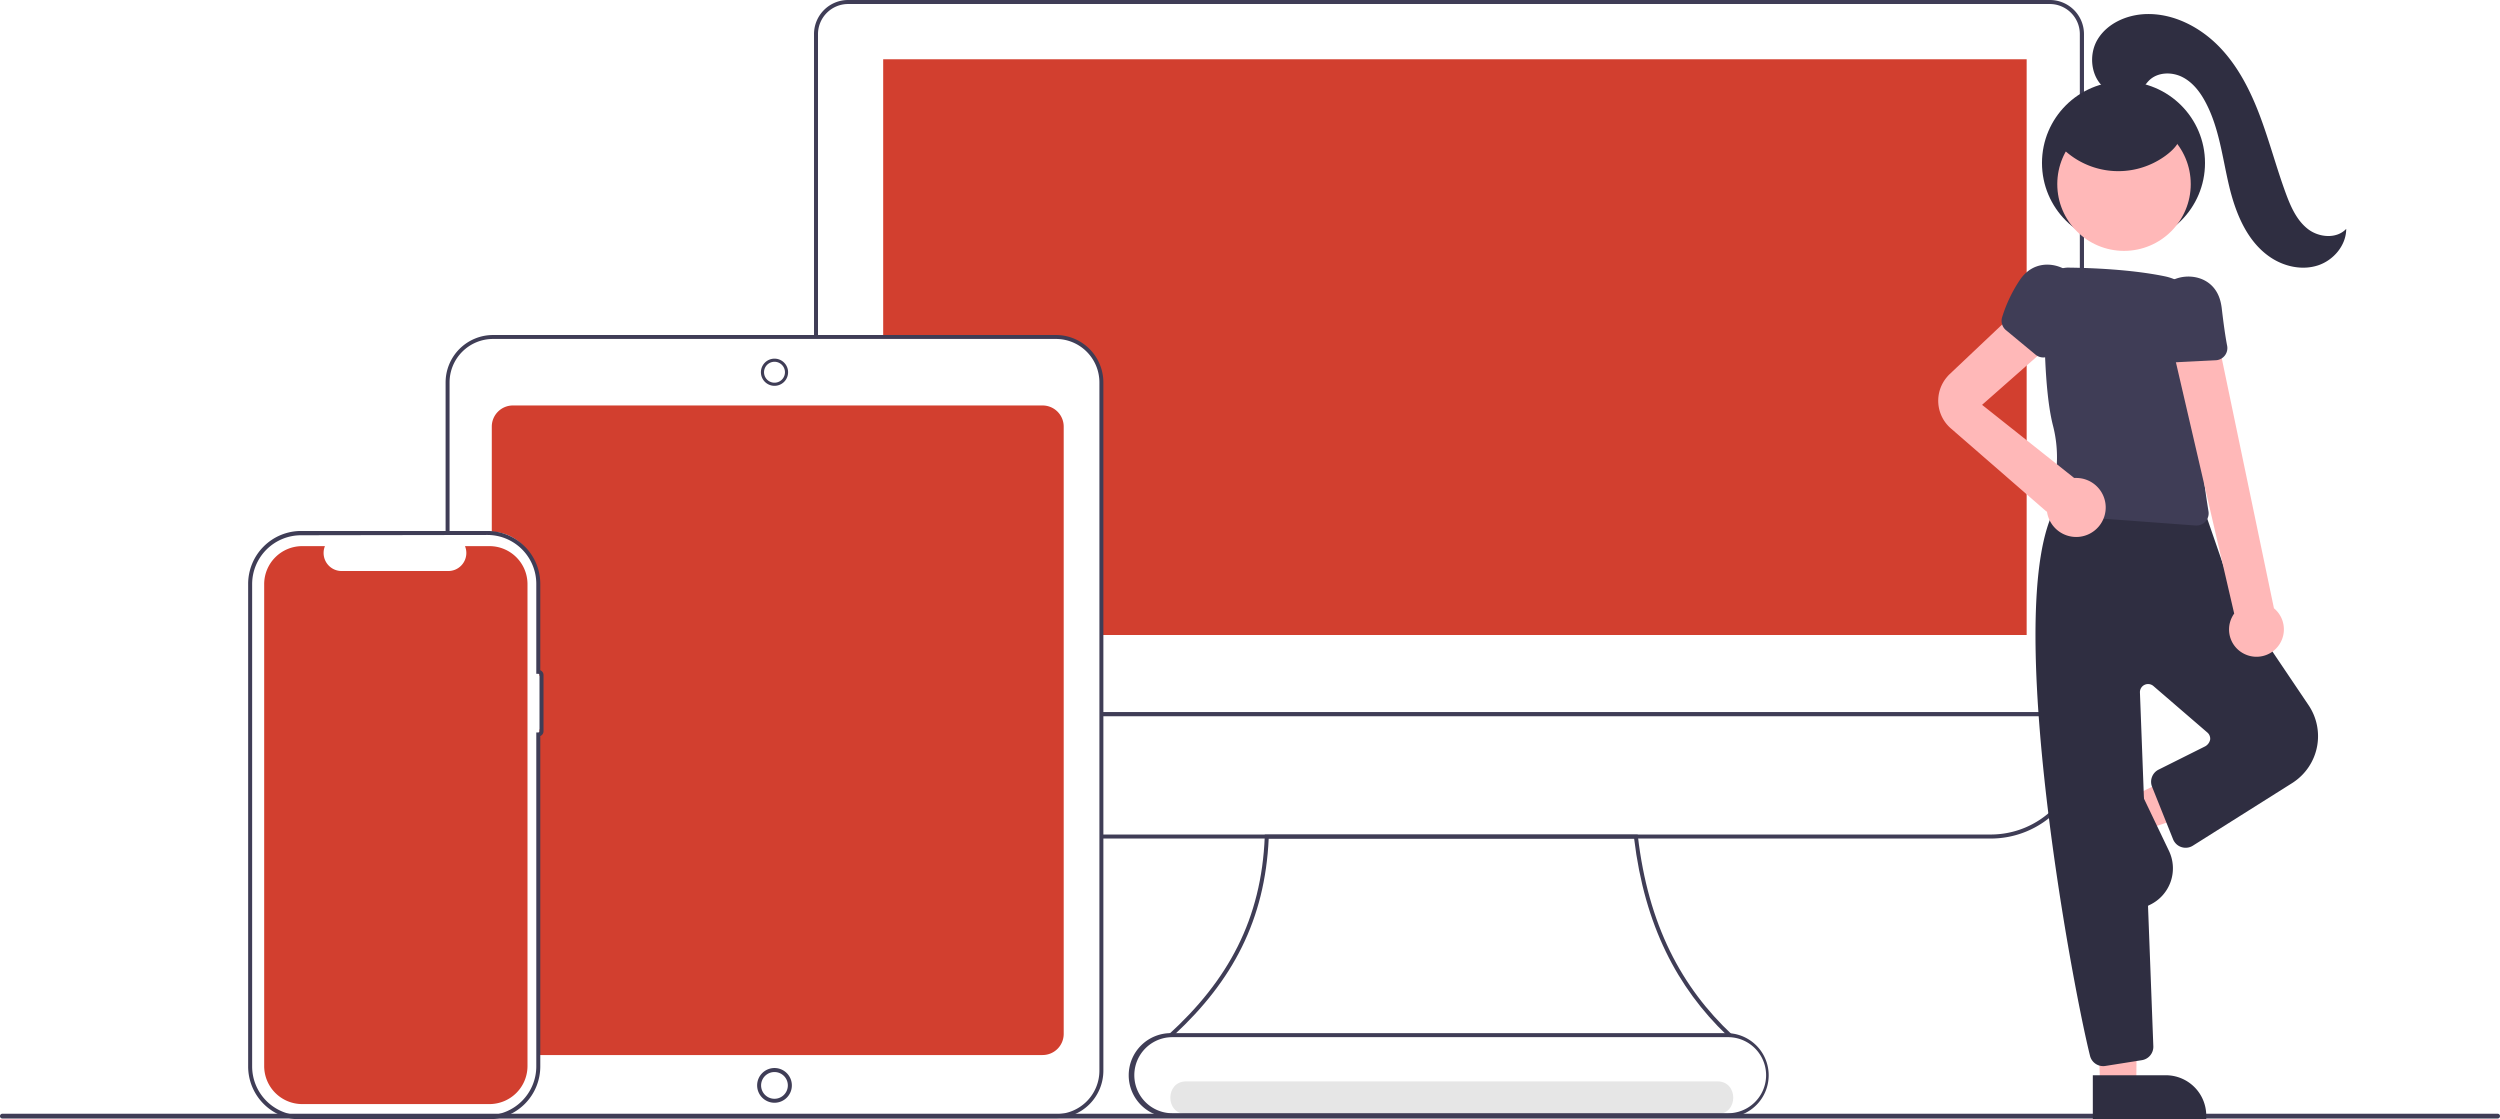 <svg id="b849a2f0-74e0-42be-b224-12e88fa50e48" xmlns="http://www.w3.org/2000/svg" viewBox="0 0 920.11 411.95"><defs><style>.cls-1{fill:#e6e6e6;}.cls-2{fill:#d23f2f;}.cls-3{fill:#3f3d56;}.cls-4{fill:#ffb8b8;}.cls-5{fill:#2f2e41;}</style></defs><path class="cls-1" d="M436.53,410H632.12c7.72,0,7.73-12,0-12H436.53C428.81,398,428.79,410,436.53,410Z" transform="translate(0 0)"/><path class="cls-2" d="M383.72,149.23H188.79A7.78,7.78,0,0,0,181,157v38.72c9.72.23,16,8.26,17.56,18v35.1h.74a.45.45,0,0,1,.45.45V268a.45.45,0,0,1-.45.44h-.74V381.3c0,2.48,0,7,0,7H383.72a7.78,7.78,0,0,0,7.77-7.77V157A7.78,7.78,0,0,0,383.72,149.23Z" transform="translate(0 0)"/><path class="cls-2" d="M745.9,21.81v211.9H405V140.42a16,16,0,0,0-16-16H325.05V21.81Z" transform="translate(0 0)"/><path class="cls-3" d="M767,263.58H405.35v-1.47H765.47V12.55A11.07,11.07,0,0,0,754.4,1.48H312.14a11.09,11.09,0,0,0-11.08,11.07V123.48h-1.47V12.55A12.56,12.56,0,0,1,312.14,0H754.4A12.56,12.56,0,0,1,767,12.55Z" transform="translate(0 0)"/><path class="cls-3" d="M732.69,308.62H405.35v-1.48H732.69a32.81,32.81,0,0,0,32.78-32.78V263.58H405.35v-1.47H767v12.25A34.3,34.3,0,0,1,732.69,308.62Z" transform="translate(0 0)"/><path class="cls-3" d="M635.54,381c-18.25-17.52-30.25-40.39-34.11-72.36H466.94c-1.37,29.91-13.3,52.35-34.81,72.28l-2.28.08c22.2-20.12,34.43-42.72,35.64-73.13l0-.71H602.74l.08.66c3.79,32.51,16,55.52,34.74,73.06Z" transform="translate(0 0)"/><path class="cls-3" d="M388.63,411.52H181.46v-1.47H388.63a16,16,0,0,0,16-16V140.75a16,16,0,0,0-16-16H181.46a16,16,0,0,0-16,16v54.67H164V140.75a17.47,17.47,0,0,1,17.45-17.45H388.63a17.47,17.47,0,0,1,17.46,17.45V394.07A17.47,17.47,0,0,1,388.63,411.52Z" transform="translate(0 0)"/><path class="cls-3" d="M285.05,142a5,5,0,1,1,5-5A5,5,0,0,1,285.05,142Zm0-8.85A3.85,3.85,0,1,0,288.9,137h0a3.86,3.86,0,0,0-3.85-3.85Z" transform="translate(0 0)"/><path class="cls-3" d="M285.05,405.86a6.39,6.39,0,1,1,6.39-6.38A6.39,6.39,0,0,1,285.05,405.86Zm0-11.3a4.92,4.92,0,1,0,4.91,4.92h0A4.92,4.92,0,0,0,285.05,394.56Z" transform="translate(0 0)"/><path class="cls-3" d="M179.38,412H110.8a19.49,19.49,0,0,1-19.47-19.47V214.89a19.49,19.49,0,0,1,19.47-19.47h68.58a19.49,19.49,0,0,1,19.47,19.47v31.78a1.94,1.94,0,0,1,1.19,1.78v20.67a1.94,1.94,0,0,1-1.19,1.78V392.48A19.49,19.49,0,0,1,179.38,412Zm-68.58-215a18,18,0,0,0-18,18V392.48a18,18,0,0,0,18,18h68.58a18,18,0,0,0,18-18V269.57h.74a.45.45,0,0,0,.44-.45V248.45a.45.45,0,0,0-.44-.45h-.74V214.89a18,18,0,0,0-18-18Z" transform="translate(0 0)"/><path class="cls-2" d="M180.14,201h-9a6.65,6.65,0,0,1-3.64,8.67,6.76,6.76,0,0,1-2.51.49H125.74a6.63,6.63,0,0,1-6.64-6.65,6.56,6.56,0,0,1,.49-2.51h-8.36a14,14,0,0,0-14,14V392.35a14,14,0,0,0,14,14h68.91a14,14,0,0,0,14-14h0V215A14,14,0,0,0,180.14,201Z" transform="translate(0 0)"/><path class="cls-3" d="M919.23,411.66H.88a.87.87,0,0,1-.88-.88.89.89,0,0,1,.88-.88H919.23a.88.88,0,0,1,0,1.76Z" transform="translate(0 0)"/><path class="cls-3" d="M636,411.25H431.48a15.51,15.51,0,1,1,0-31H636a15.51,15.51,0,0,1,0,31ZM431.48,381.72a14,14,0,1,0,0,28H636a14,14,0,0,0,0-28Z" transform="translate(0 0)"/><polygon class="cls-4" points="784.5 293.2 790.22 305.17 839.14 288.78 830.69 271.1 784.5 293.2"/><path class="cls-5" d="M790.15,333.59l-18-37.64h0l14.54-7h0l11.58,24.21a14.88,14.88,0,0,1-7,19.85l-1.11.54Z" transform="translate(0 0)"/><polygon class="cls-4" points="772.96 400.14 786.23 399.69 786.79 348.05 771.24 348.97 772.96 400.14"/><path class="cls-5" d="M812,411.86H770.25V395.74h26.84A14.88,14.88,0,0,1,812,410.62v1.24Z" transform="translate(0 0)"/><path class="cls-5" d="M774.06,392.38a5,5,0,0,1-4.84-3.78c-7.26-29.2-34.31-176.34-10.39-205.23l.21-.26.31-.08c1.68-.42,33.33-10.22,51.9,5.08l.21.17L821.8,218.2l27.86,41.35a20.4,20.4,0,0,1-5.53,28.32c-.16.12-.33.23-.51.34L807,311.29a5,5,0,0,1-5.75-.4,5.12,5.12,0,0,1-1.5-2.09l-7.69-19.22a5,5,0,0,1,2.41-6.33l17.14-8.57a3.68,3.68,0,0,0,1.83-2.51,3,3,0,0,0-1-2.54l-19.9-17.15a3,3,0,0,0-4.95,2.38l4.93,130.21a5,5,0,0,1-4.22,5.12l-13.46,2.13A5.25,5.25,0,0,1,774.06,392.38Z" transform="translate(0 0)"/><path class="cls-3" d="M808.38,193.41H808l-49.62-3.68a4.49,4.49,0,0,1-4.16-4.8,4.29,4.29,0,0,1,.25-1.17,47.09,47.09,0,0,0,1.07-27.31c-3.23-12.75-3.31-36.44-3.06-49.42a8.76,8.76,0,0,1,8.28-8.53h1c8.08.11,22.91.69,35.05,3.21a18.39,18.39,0,0,1,14.66,17.7c.28,12.06.32,28.38-1,37.66-1.16,7.83,1,22.86,2.35,31.12a4.5,4.5,0,0,1-3.71,5.17A4.37,4.37,0,0,1,808.38,193.41Z" transform="translate(0 0)"/><path class="cls-4" d="M826.09,240.71a10,10,0,0,1-4.71-13.37,9.35,9.35,0,0,1,.9-1.52L799.36,127h17.33l20.22,96.87a10.08,10.08,0,0,1-10.82,16.84Z" transform="translate(0 0)"/><path class="cls-4" d="M717.56,137.7,745,111.75l10.34,14.47L729.49,149l33.89,26.91c.24,0,.49,0,.74,0a10.86,10.86,0,1,1-10.75,12.3l-.11.11L718,157.67a13.46,13.46,0,0,1-1.35-19C716.93,138.33,717.24,138,717.56,137.7Z" transform="translate(0 0)"/><path class="cls-3" d="M801.19,133.33a4.46,4.46,0,0,1-4.05-2.55,52.46,52.46,0,0,1-4.47-14.57C791.48,108,797.21,103.06,803,102c5.67-1,12.58,1.45,14.34,9.38a20.22,20.22,0,0,1,.35,2c.7,6,1.37,10.68,2,13.89a4.49,4.49,0,0,1-3.58,5.25,4.36,4.36,0,0,1-.62.07l-14.08.71Z" transform="translate(0 0)"/><circle class="cls-5" cx="781.54" cy="59.98" r="30"/><circle class="cls-4" cx="781.73" cy="67.77" r="24.56"/><path class="cls-3" d="M738.13,121.38a4.47,4.47,0,0,1-1.26-4.62A52.73,52.73,0,0,1,743.42,103c4.69-6.88,12.23-6.63,17.25-3.48s8.29,9.57,4.24,16.61a20.49,20.49,0,0,1-1.12,1.73c-3.54,4.91-6.21,8.81-7.93,11.58a4.5,4.5,0,0,1-6.19,1.45,3.75,3.75,0,0,1-.5-.36l-10.86-9Z" transform="translate(0 0)"/><path class="cls-5" d="M775.72,33.19c-6-3.6-7.35-12.57-3.75-18.61s10.86-9.19,17.89-9.4c10-.3,19.73,4.7,26.76,11.87s11.66,16.36,15.19,25.76,6.07,19.15,9.55,28.57c1.79,4.83,4,9.79,8.07,12.93S860,88,863.51,84.23c0,6.06-4.66,11.57-10.42,13.45s-12.29.46-17.34-2.89c-8.76-5.81-13-16.41-15.41-26.65s-3.61-21-8.48-30.27c-2-3.87-4.77-7.54-8.66-9.51s-9.06-1.84-12.19,1.2c-1.44,1.4-2.38,3.32-4,4.49a8,8,0,0,1-7,.73,23.64,23.64,0,0,1-6.36-3.59" transform="translate(0 0)"/><path class="cls-5" d="M756.07,51.17a29.39,29.39,0,0,0,41.12,6c.34-.26.68-.52,1-.79,2.38-1.94,4.6-4.61,4.45-7.68s-2.73-5.62-5.35-7.36A34.49,34.49,0,0,0,773.89,36c-4.67.63-9.36,2.34-12.67,5.7s-5,8.58-3.25,13" transform="translate(0 0)"/></svg>